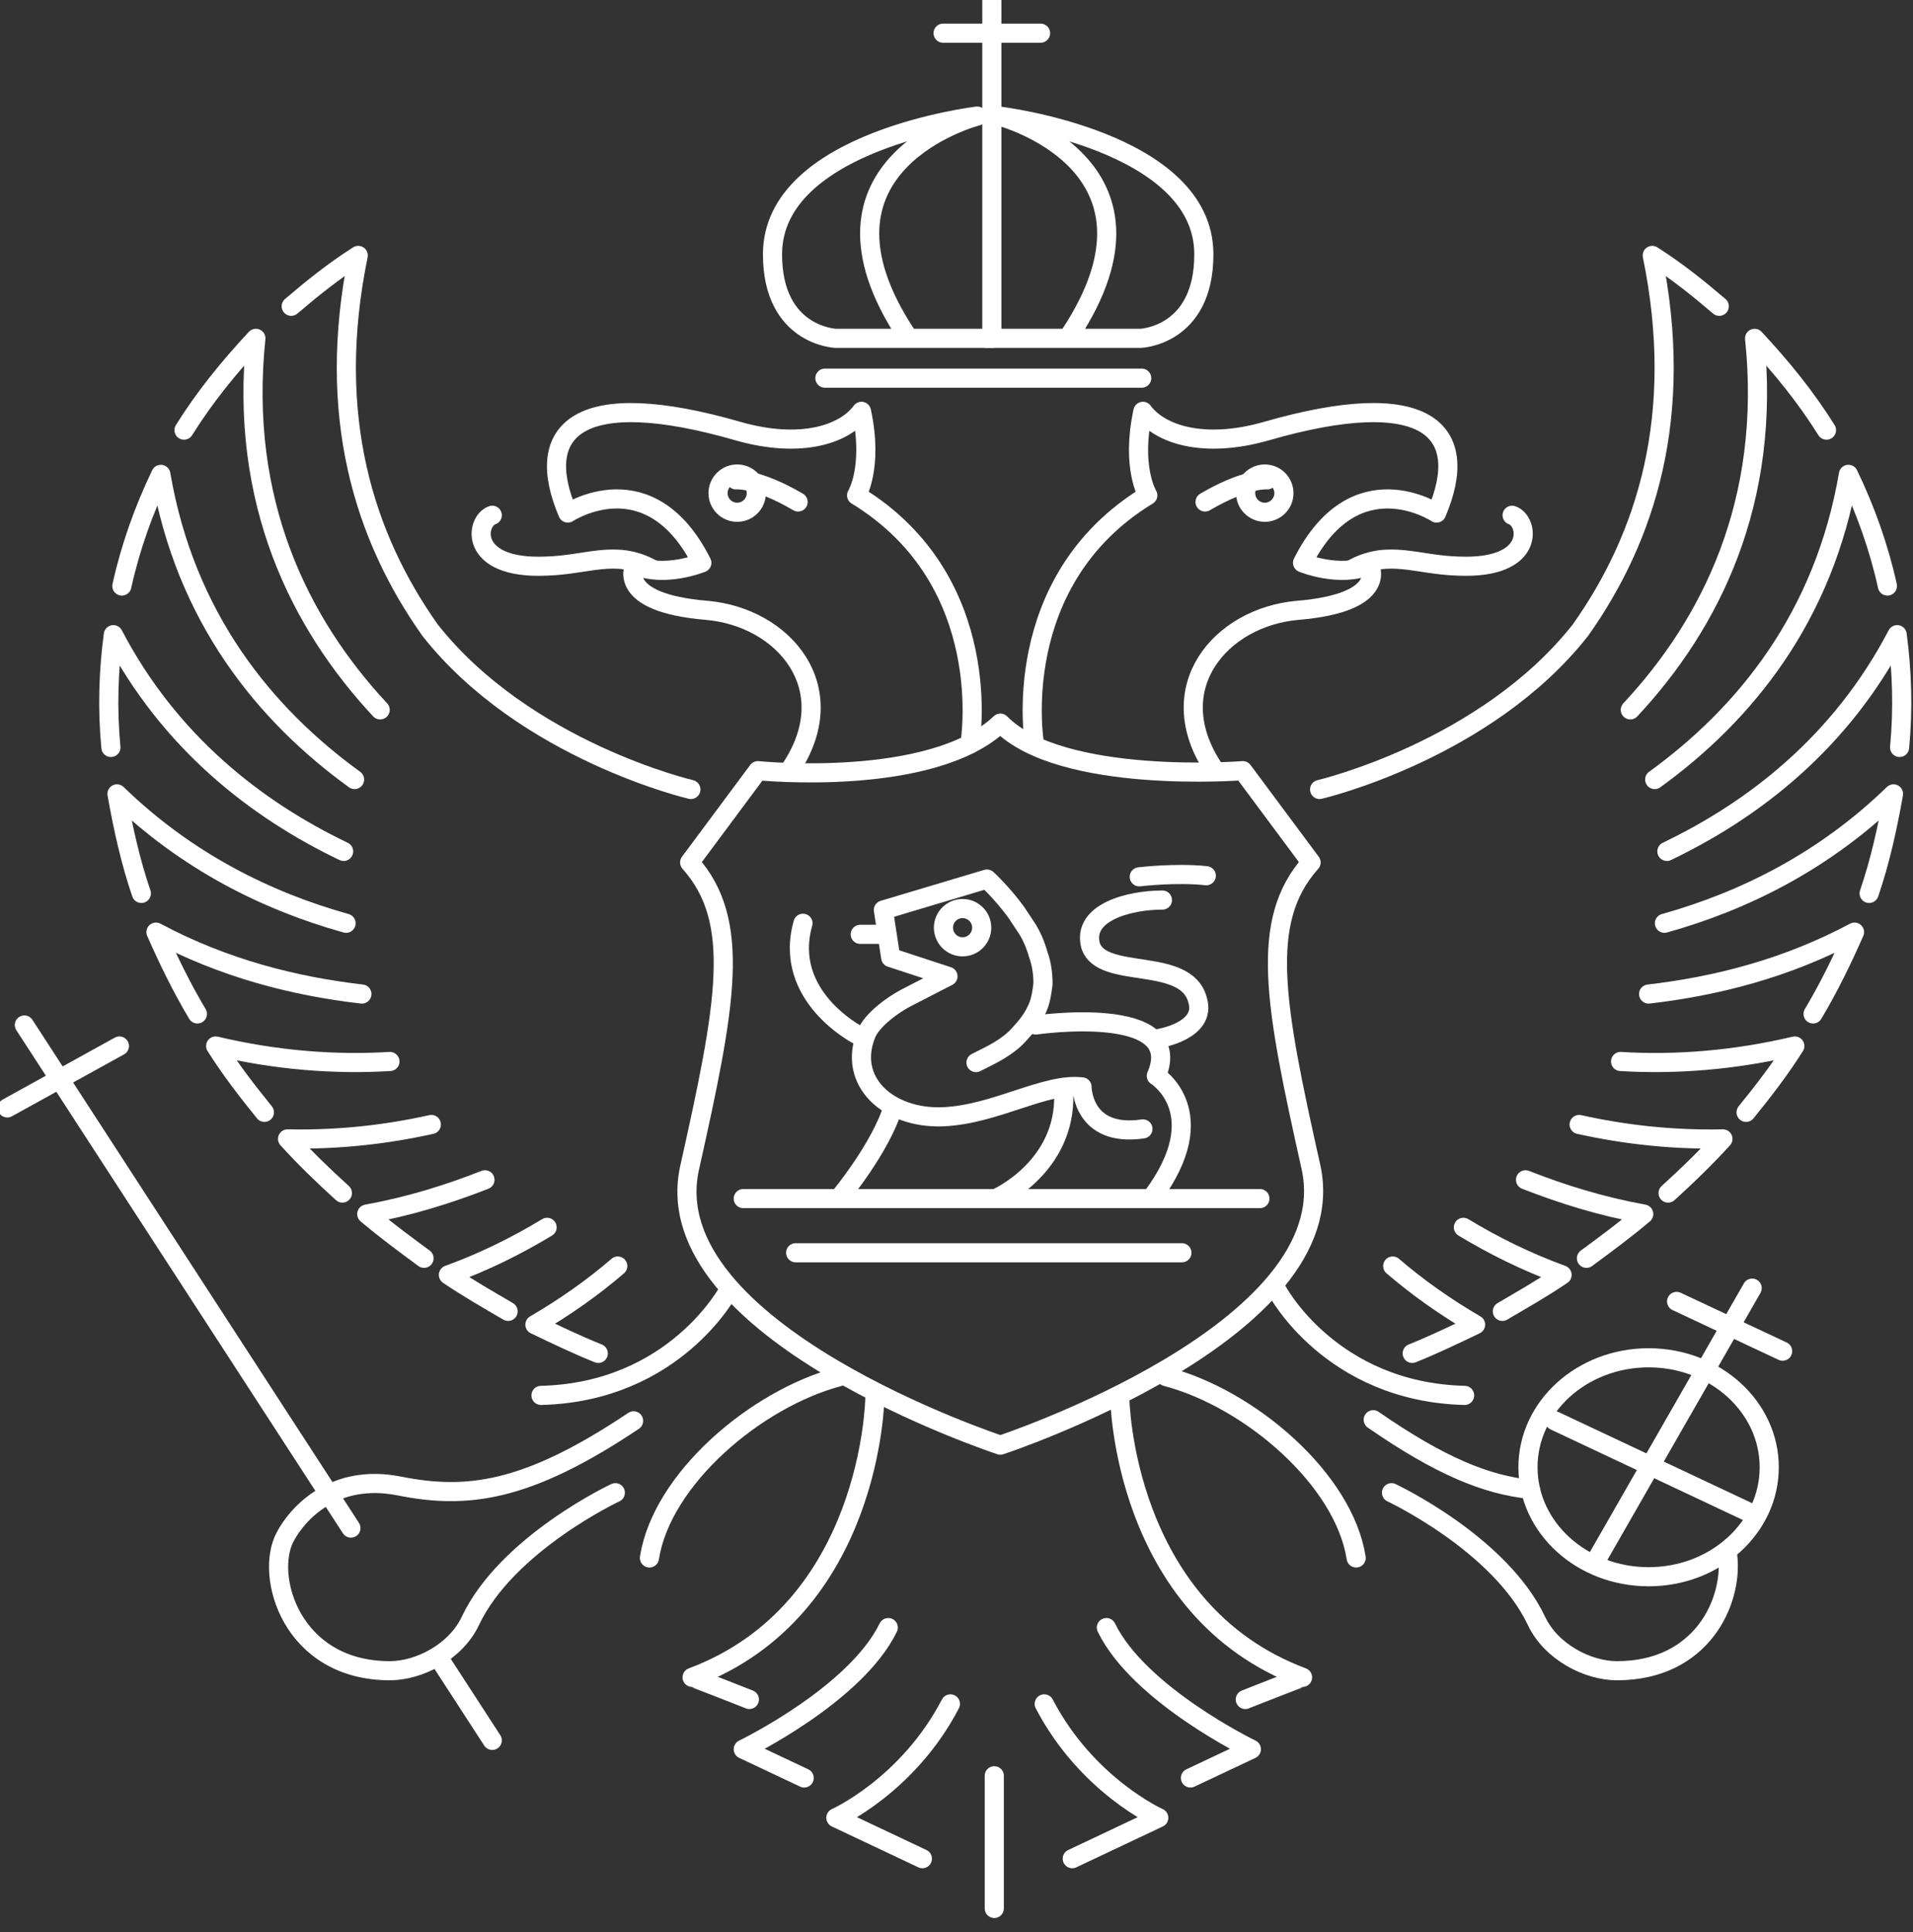 <?xml version="1.0" encoding="UTF-8"?>
<svg width="100px" height="101px" viewBox="0 0 100 101" version="1.1" xmlns="http://www.w3.org/2000/svg" xmlns:xlink="http://www.w3.org/1999/xlink">
    <rect x="0" y="0" width="100" height="101" fill="#333333" stroke="none"/>
    <!-- Generator: Sketch 48.2 (47327) - http://www.bohemiancoding.com/sketch -->
    <title>Nm Icon_01 (1)</title>
    <desc>Created with Sketch.</desc>
    <defs></defs>
    <g id="Page-1" stroke="none" stroke-width="1" fill="none" fill-rule="evenodd" stroke-linecap="round" stroke-linejoin="round">
        <g id="Nm-Icon_01-(1)" stroke="#FFFFFF">
            <path d="M38.089,67.457 C38.089,67.457 35.287,72.775 28.28,72.948" id="XMLID_269_"></path>
            <path d="M43.885,71.965 C39.49,73.121 34.586,77.341 33.949,81.445" id="XMLID_268_"></path>
            <path d="M32.166,78.035 C32.166,78.035 26.497,80.694 24.586,84.74 C23.822,86.358 21.911,87.341 20.382,87.341 C15.223,87.341 13.822,82.37 14.904,80.347 C15.541,79.133 17.452,76.994 20.892,77.688 C24.395,78.382 27.516,78.035 33.121,74.277" id="XMLID_83_"></path>
            <g id="XMLID_262_" transform="translate(60.51, 67.052)">
                <path d="M6.242,0.405 C6.242,0.405 9.045,5.723 16.051,5.896" id="XMLID_266_"></path>
                <path d="M0.446,4.913 C4.841,6.069 9.745,10.289 10.382,14.393" id="XMLID_265_"></path>
                <path d="M19.49,10.809 C17.197,10.578 14.777,9.595 11.274,7.168" id="XMLID_264_"></path>
                <path d="M12.229,10.983 C12.229,10.983 17.898,13.642 19.809,17.688 C20.573,19.306 22.484,20.289 24.013,20.289 C28.471,20.289 30.064,16.647 29.809,14.335" id="XMLID_263_"></path>
            </g>
            <path d="M18.344,79.884 L1.274,53.584" id="XMLID_261_"></path>
            <path d="M25.732,90.983 L22.994,86.763" id="XMLID_260_"></path>
            <path d="M0.382,57.919 L6.242,54.682" id="XMLID_259_"></path>
            <g id="XMLID_244_" transform="translate(35.669, 72.832)">
                <path d="M10.064,0.231 C10.064,0.231 9.936,11.329 0.51,14.855 C0.573,14.855 3.503,16.012 3.503,16.012" id="XMLID_258_"></path>
                <path d="M10.764,12.254 C9.045,15.78 3.185,18.613 3.185,18.613 L6.369,20.116" id="XMLID_257_"></path>
                <path d="M14.013,16.243 C11.783,20.52 8.025,22.197 8.025,22.197 L12.548,24.335" id="XMLID_256_"></path>
                <path d="M22.866,0.231 C22.866,0.231 22.994,11.329 32.42,14.855 C32.357,14.855 29.427,16.012 29.427,16.012" id="XMLID_255_"></path>
                <path d="M22.166,12.254 C23.885,15.78 29.745,18.613 29.745,18.613 L26.561,20.116" id="XMLID_254_"></path>
                <path d="M18.917,16.243 C21.146,20.52 24.904,22.197 24.904,22.197 L20.382,24.335" id="XMLID_253_"></path>
            </g>
            <path d="M51.975,92.832 L51.975,99.769" id="XMLID_240_"></path>
            <path d="M49.299,1.734 L54.395,1.734" id="XMLID_218_"></path>
            <path d="M47.389,17.514 C41.465,8.555 51.083,6.069 51.083,6.069 C51.083,6.069 40.382,7.341 40.382,13.295 C40.382,17.572 43.694,17.688 43.694,17.688 L51.847,17.688 L51.847,0.058" id="XMLID_217_"></path>
            <path d="M68.535,61.04 C66.624,52.486 65.796,48.15 68.535,45.087 L64.968,40.289 C64.968,40.289 55.478,41.04 52.293,37.803 C48.726,41.214 39.618,40.289 39.618,40.289 L36.051,45.087 C38.79,48.15 37.962,52.486 36.051,61.04 C34.14,69.595 52.293,75.549 52.293,75.549 C52.293,75.549 70.382,69.595 68.535,61.04 Z" id="XMLID_216_"></path>
            <path d="M55.924,17.514 C61.847,8.555 52.229,6.069 52.229,6.069 C52.229,6.069 62.93,7.341 62.93,13.295 C62.93,17.572 59.618,17.688 59.618,17.688 L51.592,17.688" id="XMLID_214_"></path>
            <g id="XMLID_208_" transform="translate(79.618, 67.052)">
                <g id="XMLID_210_">
                    <ellipse id="XMLID_213_" cx="6.561" cy="9.653" rx="6.306" ry="5.723"></ellipse>
                    <path d="M11.975,0.289 L3.758,14.624" id="XMLID_212_"></path>
                    <path d="M8.025,0.983 L13.567,3.584" id="XMLID_211_"></path>
                </g>
                <path d="M1.656,7.225 L11.72,11.965" id="XMLID_209_"></path>
            </g>
            <ellipse id="XMLID_207_" cx="50.318" cy="48.497" rx="1" ry="1"></ellipse>
            <ellipse id="XMLID_224_" cx="38.535" cy="25.78" rx="1" ry="1"></ellipse>
            <ellipse id="XMLID_195_" cx="66.115" cy="25.78" rx="1" ry="1"></ellipse>
            <path d="M38.854,62.659 L65.86,62.659" id="XMLID_206_"></path>
            <path d="M43.885,62.601 C43.885,62.601 46.051,60 46.688,57.861" id="XMLID_205_"></path>
            <path d="M51.019,55.549 C51.465,55.318 51.847,55.145 52.229,54.913 C52.611,54.682 52.994,54.393 53.248,54.104 C53.631,53.699 53.949,53.295 54.14,52.89 C54.395,52.428 54.459,51.908 54.522,51.445 C54.522,50.925 54.459,50.405 54.268,49.884 C54.14,49.422 53.949,48.96 53.694,48.555 C53.503,48.266 53.312,47.977 53.121,47.688 C52.357,46.647 51.592,45.954 51.592,45.954 L46.178,47.572 L46.561,50.058 L49.554,51.04 L47.643,52.023 C46.688,52.486 45.605,53.295 45.287,54.046 C44.268,56.532 46.433,58.497 49.299,58.382 C52.038,58.266 54.65,56.59 56.561,56.821 C56.561,56.821 56.561,59.48 59.745,59.017" id="XMLID_116_"></path>
            <path d="M44.841,54.104 C44.841,54.104 40.892,52.081 41.975,48.266" id="XMLID_203_"></path>
            <path d="M54.14,53.584 C54.14,53.584 62.102,52.428 60.446,56.243 C60.446,56.243 63.503,58.15 60.255,62.543" id="XMLID_202_"></path>
            <path d="M52.166,62.601 C52.166,62.601 55.732,60.983 55.605,57.168" id="XMLID_201_"></path>
            <path d="M60.637,54.277 C60.637,54.277 63.057,53.873 62.611,52.312 C62.038,49.942 57.58,51.272 57.006,49.422 C56.561,47.688 59.045,47.052 60.764,47.052" id="XMLID_200_"></path>
            <path d="M59.554,45.838 C59.554,45.838 61.465,45.607 63.057,45.78" id="XMLID_199_"></path>
            <path d="M44.968,48.844 L46.306,48.844" id="XMLID_198_"></path>
            <g id="XMLID_183_" transform="translate(5.096, 13.295)">
                <path d="M12.866,31.214 C8.28,29.017 3.758,25.491 0.828,19.884 C0.573,21.792 0.51,23.757 0.701,25.78" id="XMLID_194_"></path>
                <path d="M13.822,38.671 C10.318,38.266 6.624,37.341 3.057,35.434 C3.694,36.879 4.395,38.324 5.223,39.711" id="XMLID_193_"></path>
                <path d="M12.994,34.971 C8.854,33.815 4.65,31.734 1.019,28.208 C1.338,30 1.72,31.734 2.293,33.41" id="XMLID_192_"></path>
                <path d="M13.439,27.457 C8.726,24.046 4.586,18.96 3.312,11.503 C2.42,13.353 1.72,15.318 1.274,17.341" id="XMLID_191_"></path>
                <path d="M14.777,23.815 C10.573,19.306 7.389,12.948 8.28,4.393 C6.879,5.896 5.605,7.457 4.522,9.191" id="XMLID_190_"></path>
                <path d="M23.503,50.867 C21.975,51.792 20.255,52.659 18.344,53.353 C19.363,54.046 20.382,54.624 21.465,55.26" id="XMLID_189_"></path>
                <path d="M27.197,52.89 C25.924,53.988 24.459,55.029 22.866,55.954 C23.949,56.474 25.032,56.994 26.178,57.457" id="XMLID_188_"></path>
                <path d="M10.127,2.717 C11.21,1.792 12.357,0.867 13.631,0.058 C11.911,8.439 13.949,14.798 17.389,19.653 C22.357,25.954 31.019,27.977 31.019,27.977" id="XMLID_187_"></path>
                <path d="M17.452,45.491 C15.096,46.012 12.611,46.301 9.936,46.243 C10.828,47.225 11.783,48.15 12.803,49.075" id="XMLID_186_"></path>
                <path d="M15.287,42.197 C12.42,42.37 9.363,42.139 6.178,41.387 C6.943,42.601 7.834,43.757 8.726,44.855" id="XMLID_185_"></path>
                <path d="M20.255,48.382 C18.344,49.133 16.306,49.769 14.076,50.173 C15.032,50.983 16.051,51.734 17.07,52.486" id="XMLID_184_"></path>
            </g>
            <g id="XMLID_167_" transform="translate(68.79, 13.295)">
                <path d="M18.344,31.214 C22.93,29.017 27.452,25.491 30.382,19.884 C30.637,21.792 30.701,23.757 30.51,25.78" id="XMLID_178_"></path>
                <path d="M17.389,38.671 C20.892,38.266 24.586,37.341 28.153,35.434 C27.516,36.879 26.815,38.324 25.987,39.711" id="XMLID_177_"></path>
                <path d="M18.217,34.971 C22.357,33.815 26.561,31.734 30.191,28.208 C29.873,30 29.49,31.734 28.917,33.41" id="XMLID_176_"></path>
                <path d="M17.707,27.457 C22.42,24.046 26.561,18.96 27.834,11.503 C28.726,13.353 29.427,15.318 29.873,17.341" id="XMLID_175_"></path>
                <path d="M16.433,23.815 C20.637,19.306 23.822,12.948 22.93,4.393 C24.331,5.896 25.605,7.457 26.688,9.191" id="XMLID_174_"></path>
                <path d="M7.707,50.867 C9.236,51.792 10.955,52.659 12.866,53.353 C11.847,54.046 10.828,54.624 9.745,55.26" id="XMLID_173_"></path>
                <path d="M4.013,52.89 C5.287,53.988 6.752,55.029 8.344,55.954 C7.261,56.474 6.178,56.994 5.032,57.457" id="XMLID_172_"></path>
                <path d="M21.083,2.717 C20,1.792 18.854,0.867 17.58,0.058 C19.299,8.439 17.261,14.798 13.822,19.653 C8.854,25.954 0.191,27.977 0.191,27.977" id="XMLID_171_"></path>
                <path d="M13.758,45.491 C16.115,46.012 18.599,46.301 21.274,46.243 C20.382,47.225 19.427,48.15 18.408,49.075" id="XMLID_170_"></path>
                <path d="M15.924,42.197 C18.79,42.37 21.847,42.139 25.032,41.387 C24.268,42.601 23.376,43.757 22.484,44.855" id="XMLID_169_"></path>
                <path d="M10.955,48.382 C12.866,49.133 14.904,49.769 17.134,50.173 C16.178,50.983 15.159,51.734 14.14,52.486" id="XMLID_168_"></path>
            </g>
            <path d="M43.121,19.769 L59.682,19.769" id="XMLID_164_"></path>
            <path d="M41.592,65.491 L61.783,65.491" id="XMLID_110_"></path>
            <g id="XMLID_114_" transform="translate(24.841, 21.387)">
                <path d="M0.892,5.549 C2.54241073e-14,5.838 -0.382,8.382 3.694,8.208 C5.86,8.15 7.325,7.341 9.172,8.324" id="XMLID_196_"></path>
                <g id="XMLID_90_" transform="translate(3.822, 0)">
                    <path d="M22.038,17.514 C22.038,17.514 23.503,9.017 16.115,4.509 C16.115,4.509 17.006,3.064 16.369,0.116 C15.478,1.329 13.185,2.081 9.936,1.156 C1.529,-1.272 -0.828,1.098 1.019,5.434 C1.019,5.434 5.287,2.601 8.025,8.035 C8.025,8.035 6.051,8.844 4.522,8.15 C4.522,8.15 3.439,10.116 8.28,10.52 C12.293,10.867 15.478,14.566 12.675,18.786" id="XMLID_197_"></path>
                    <path d="M9.809,3.699 C9.809,3.699 10.892,3.584 13.057,4.855" id="XMLID_111_"></path>
                </g>
                <g id="XMLID_113_" transform="translate(28.662, 0)">
                    <path d="M0.573,17.514 C0.573,17.514 -0.892,9.017 6.497,4.509 C6.497,4.509 5.605,3.064 6.242,0.116 C7.134,1.329 9.427,2.081 12.675,1.156 C21.083,-1.272 23.439,1.098 21.592,5.434 C21.592,5.434 17.325,2.601 14.586,8.035 C14.586,8.035 16.561,8.844 18.089,8.15 C18.089,8.15 19.172,10.116 14.331,10.52 C10.318,10.867 7.134,14.566 9.936,18.786" id="XMLID_181_"></path>
                    <path d="M25.541,5.549 C26.433,5.838 26.815,8.382 22.739,8.208 C20.573,8.15 19.108,7.341 17.261,8.324" id="XMLID_180_"></path>
                    <path d="M12.739,3.699 C12.739,3.699 11.656,3.584 9.49,4.855" id="XMLID_112_"></path>
                </g>
            </g>
        </g>
    </g>
</svg>